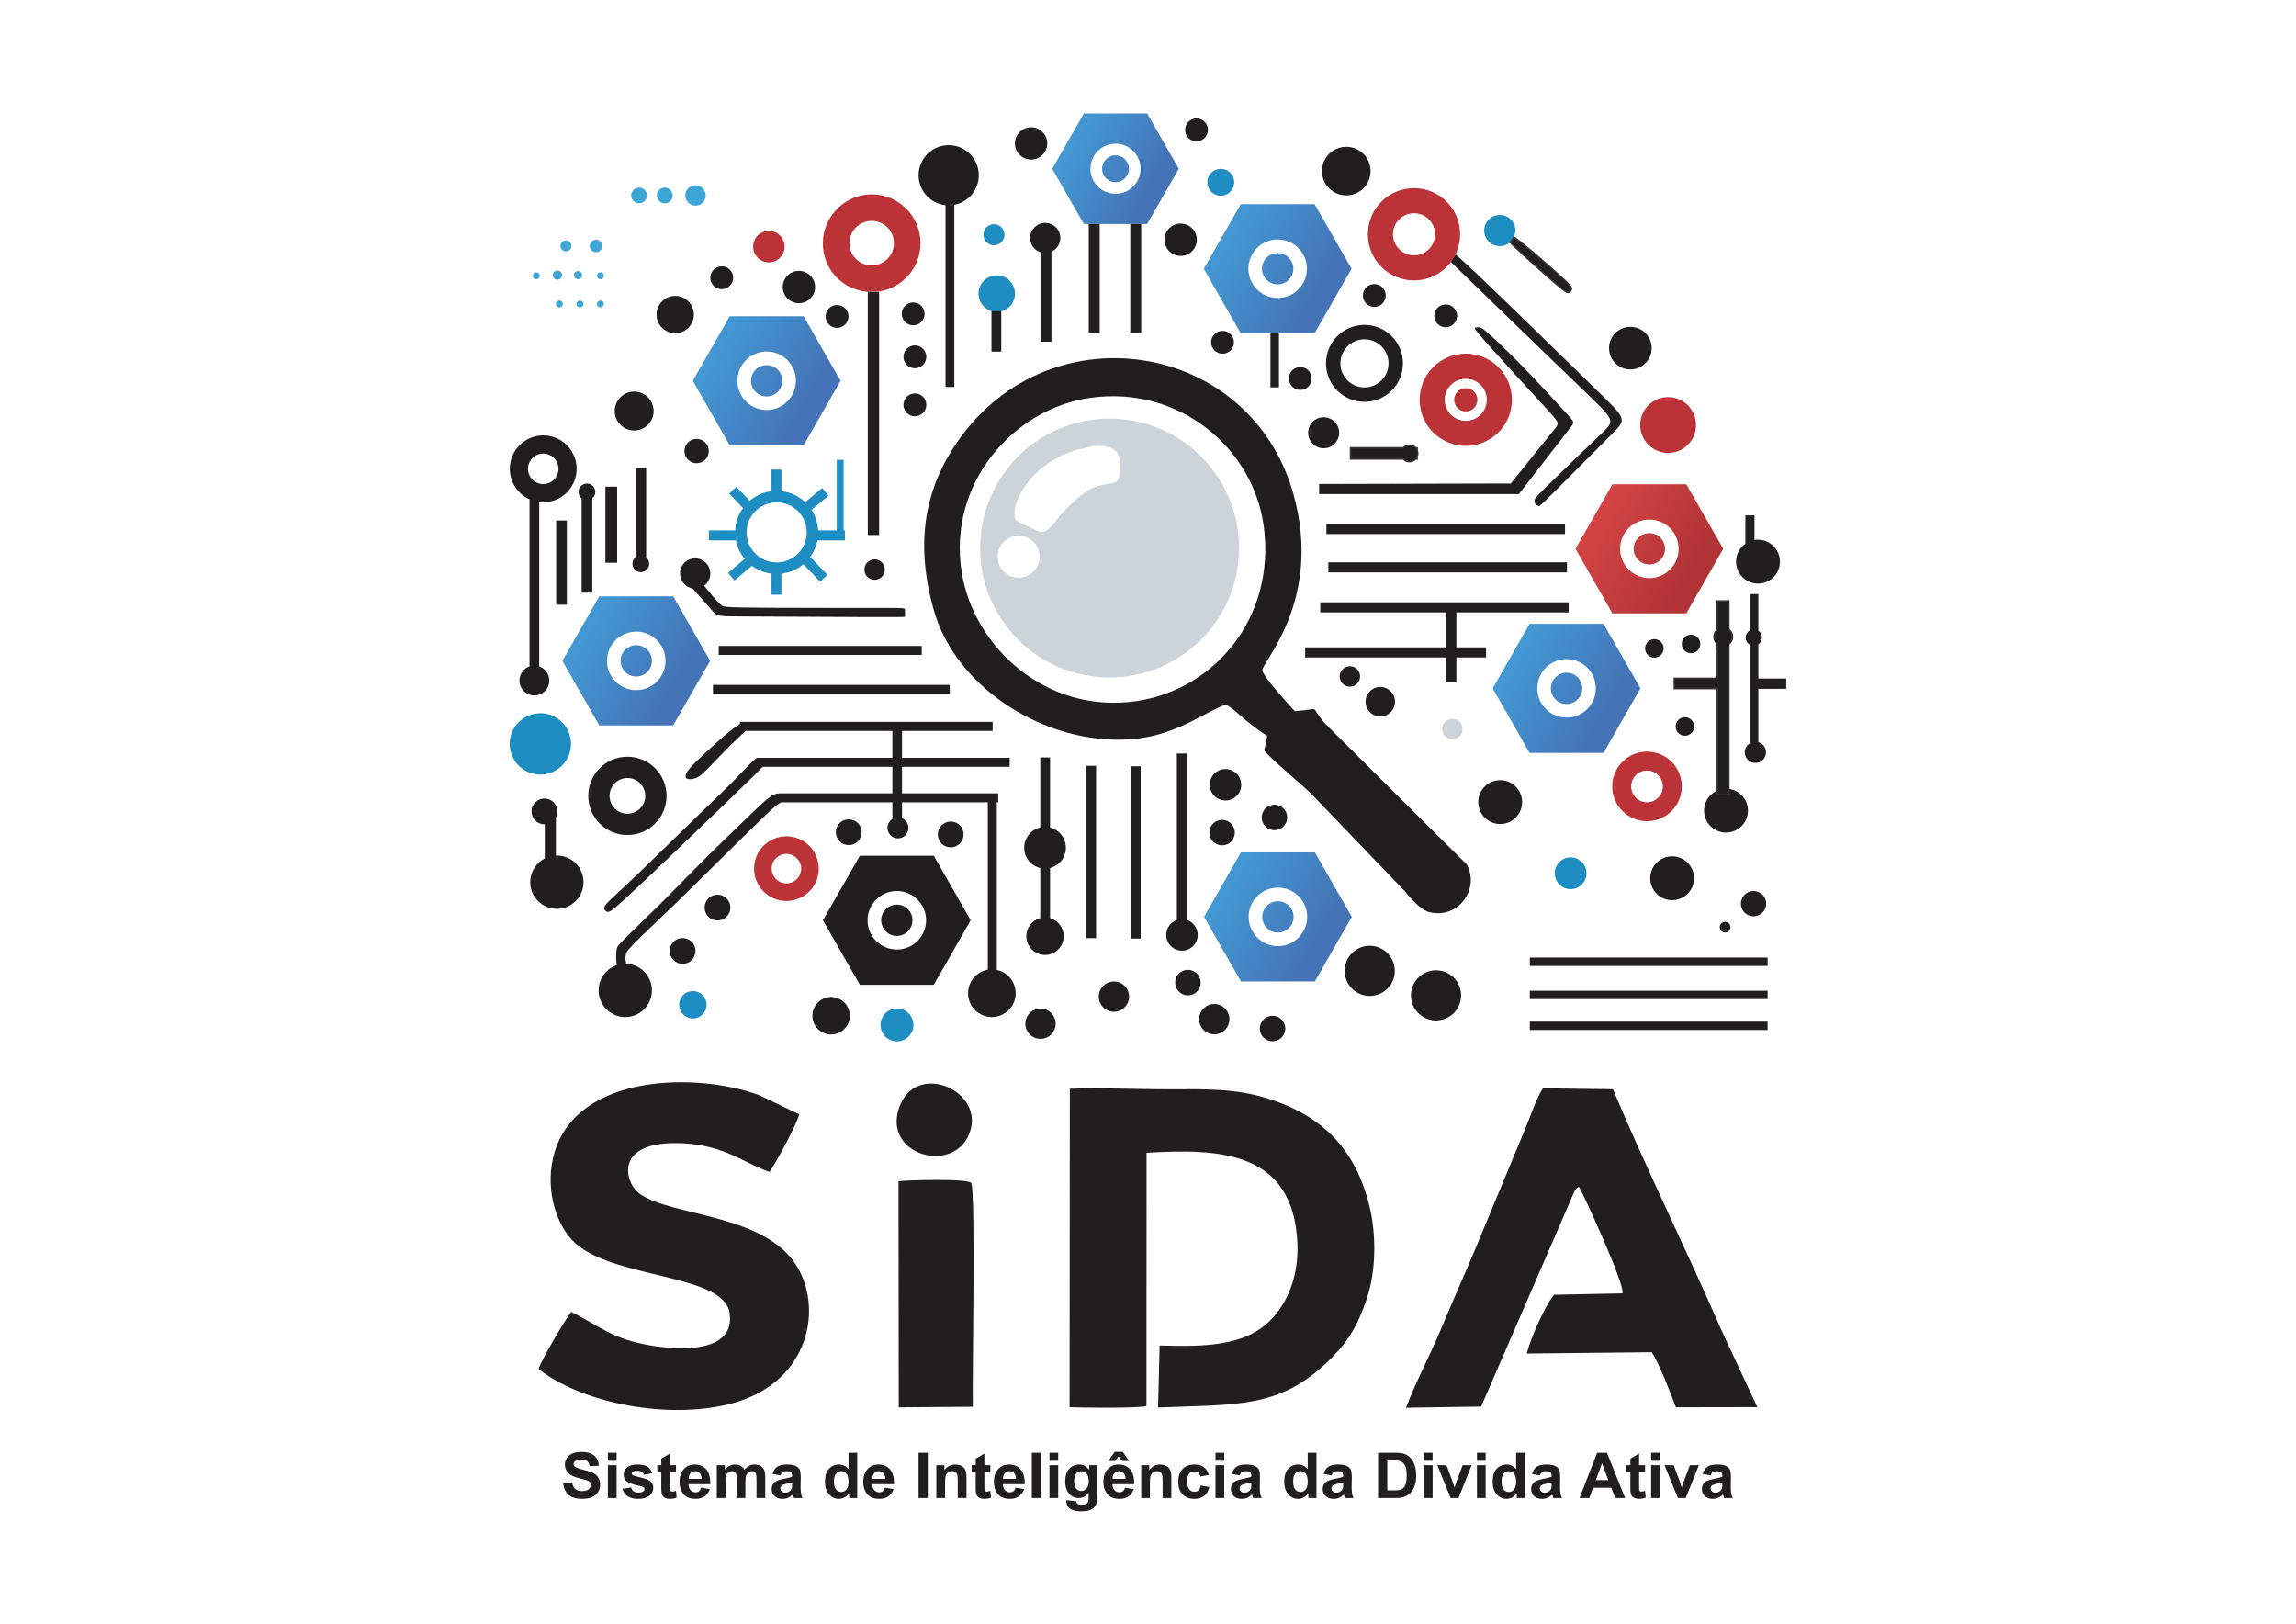 <?xml version="1.0" encoding="UTF-8"?>
<!DOCTYPE svg PUBLIC "-//W3C//DTD SVG 1.1//EN" "http://www.w3.org/Graphics/SVG/1.1/DTD/svg11.dtd">
<!-- Creator: CorelDRAW 2021 (64 Bit) -->
<svg xmlns="http://www.w3.org/2000/svg" xml:space="preserve" width="29.7cm" height="21cm" version="1.1" style="shape-rendering:geometricPrecision; text-rendering:geometricPrecision; image-rendering:optimizeQuality; fill-rule:evenodd; clip-rule:evenodd"
viewBox="0 0 29700 21000"
 xmlns:xlink="http://www.w3.org/1999/xlink"
 xmlns:xodm="http://www.corel.com/coreldraw/odm/2003">
 <defs>
  <style type="text/css">
   <![CDATA[
    .str0 {stroke:#373435;stroke-width:20;stroke-miterlimit:22.926}
    .fil10 {fill:#BB3337}
    .fil9 {fill:#201E1E}
    .fil0 {fill:#201E1E}
    .fil12 {fill:#1E8DC1}
    .fil13 {fill:#1E8DC1}
    .fil11 {fill:#3DA6D6}
    .fil14 {fill:#CCD4DA}
    .fil15 {fill:#CCD4DA}
    .fil1 {fill:#201E1E;fill-rule:nonzero}
    .fil2 {fill:url(#id0)}
    .fil4 {fill:url(#id1)}
    .fil6 {fill:url(#id2)}
    .fil3 {fill:url(#id3)}
    .fil5 {fill:url(#id4)}
    .fil7 {fill:url(#id5)}
    .fil8 {fill:url(#id6)}
   ]]>
  </style>
  <linearGradient id="id0" gradientUnits="userSpaceOnUse" x1="9368.85" y1="4406.12" x2="10548.27" y2="5073.4">
   <stop offset="0" style="stop-opacity:1; stop-color:#4397D2"/>
   <stop offset="1" style="stop-opacity:1; stop-color:#4473B7"/>
  </linearGradient>
  <linearGradient id="id1" gradientUnits="userSpaceOnUse" xlink:href="#id0" x1="15981.91" y1="11339.91" x2="17161.33" y2="12007.19">
  </linearGradient>
  <linearGradient id="id2" gradientUnits="userSpaceOnUse" x1="20786.66" y1="6579.6" x2="21966.08" y2="7246.89">
   <stop offset="0" style="stop-opacity:1; stop-color:#D24443"/>
   <stop offset="1" style="stop-opacity:1; stop-color:#B13336"/>
  </linearGradient>
  <linearGradient id="id3" gradientUnits="userSpaceOnUse" xlink:href="#id0" x1="7681.52" y1="8028.72" x2="8860.93" y2="8696.01">
  </linearGradient>
  <linearGradient id="id4" gradientUnits="userSpaceOnUse" xlink:href="#id0" x1="19715.7" y1="8384.63" x2="20895.11" y2="9051.91">
  </linearGradient>
  <linearGradient id="id5" gradientUnits="userSpaceOnUse" xlink:href="#id0" x1="15978.65" y1="2957.01" x2="17158.07" y2="3624.3">
  </linearGradient>
  <linearGradient id="id6" gradientUnits="userSpaceOnUse" xlink:href="#id0" x1="13959.77" y1="1738.29" x2="14970.07" y2="2309.9">
  </linearGradient>
 </defs>
 <g id="Camada_x0020_1">
  <g id="_2087525781040">
   <g>
    <path class="fil0" d="M14831.43 14909.28c940.67,-56.09 1898.34,-26.65 1951.38,1170.02 21.96,495.65 -185.43,895.51 -469.62,1098.58 -332.59,237.65 -818.19,239.38 -1312.74,223.61l-20.17 802.51c1012.81,-41.14 1560.06,11.44 2184.66,-584.05 241.19,-229.95 387.79,-432.74 521.36,-842.61 114.35,-350.91 117.27,-812.82 28.96,-1176.23 -182.78,-752.11 -625.61,-1180.47 -1327.75,-1397.4 -408.37,-126.18 -795.75,-117.56 -1253.19,-115.72 -413.33,1.67 -896.27,-23.49 -1295.41,-6.12l-3.25 4118.26c52.26,5 902.56,17.91 994.33,-15.64l1.44 -3275.21zm-2275.14 -301.49c144.22,-524.97 -733.75,-890.41 -931.75,-262.89 -195.36,619.17 768.32,857.77 931.75,262.89zm-930.41 3594.27l957.6 -7.57c-8.2,-368.26 38.82,-2782.59 -20.37,-2895.05 -53.69,-61.56 -849.79,-35.06 -940.71,-22.47l3.48 2925.09zm8743.84 -2801.72c31.98,-43.48 14.47,-25.49 54.97,-50.69 29.56,34.22 592.34,1251.09 563.91,1377.85l-884.7 17.91c-108.47,120.41 -301.59,552.21 -354.43,760.43l1615.84 -17.17c97.44,142.38 252.21,550.84 313.44,712.57l1053.58 -1.93 -471.7 -1010.69c-435.04,-1002.23 -1004.84,-2159.09 -1395.52,-3101.28l-904.02 -11.57c-69.74,83.1 -183.29,409.67 -230,519.86l-648.2 1560.03c-149.72,354.93 -291.93,672.14 -441.4,1031.18 -141.72,340.44 -336.02,703.73 -453.96,1020.21l971.97 -15.14 1210.22 -2791.57zm-10416.67 -244.18c71.05,-87.6 363.75,-633.74 384.82,-744.56l-512.84 -245.35c-772.29,-291.95 -2345.11,-299.71 -2652.59,741.08 -125.51,424.88 0.04,890.84 229.89,1133.02 482.56,508.45 1961.85,419.18 2035.87,943.29 72.68,514.64 -630.82,481.92 -1006.71,420.43 -512.49,-83.83 -664.67,-248.28 -1041.82,-436.59 -72.75,85.5 -399.44,645.28 -423.06,738.54 529.73,416.97 1577.57,649.18 2407.31,468.22 1070.07,-233.36 1278.89,-1202.37 945.59,-1778.65 -405.45,-701.04 -1629.62,-658.8 -2044.16,-955.66 -201.53,-144.32 -346.64,-698.41 560.06,-653.5 541.52,26.81 813.37,268.14 1117.64,369.73z"/>
    <path class="fil1" d="M7284.62 19185.11l115.93 -11.45c6.99,38.59 20.97,66.82 42.21,84.96 21.24,18.14 49.89,27.14 85.93,27.14 38.1,0 66.87,-8.04 86.2,-24.14 19.32,-16.09 29.05,-34.91 29.05,-56.46 0,-13.91 -4.11,-25.64 -12.2,-35.46 -8.08,-9.68 -22.33,-18.14 -42.62,-25.23 -13.84,-4.91 -45.36,-13.36 -94.69,-25.64 -63.45,-15.82 -107.99,-35.18 -133.62,-58.23 -36.04,-32.32 -53.99,-71.74 -53.99,-118.24 0,-29.87 8.49,-57.96 25.35,-84.01 16.99,-26.05 41.39,-45.82 73.32,-59.46 31.93,-13.64 70.3,-20.46 115.52,-20.46 73.6,0 129.1,16.23 166.24,48.83 37.27,32.59 56.73,75.96 58.65,130.37l-119.23 4.1c-5.07,-30.28 -15.89,-51.97 -32.48,-65.19 -16.58,-13.23 -41.52,-19.92 -74.68,-19.92 -34.26,0 -61.13,7.1 -80.45,21.28 -12.47,9.14 -18.77,21.27 -18.77,36.55 0,13.91 5.89,25.77 17.68,35.59 14.93,12.69 51.25,25.78 108.95,39.42 57.69,13.5 100.31,27.68 127.86,42.14 27.68,14.59 49.33,34.37 64.95,59.6 15.63,25.23 23.44,56.32 23.44,93.28 0,33.55 -9.32,65.05 -28.1,94.37 -18.77,29.33 -45.22,51.15 -79.48,65.33 -34.26,14.32 -77.02,21.41 -128.13,21.41 -74.42,0 -131.57,-17.05 -171.44,-51.28 -39.88,-34.09 -63.59,-83.87 -71.4,-149.2zm578.86 -292.12l0 -103.92 112.65 0 0 103.92 -112.65 0zm0 481.96l0 -424.68 112.65 0 0 424.68 -112.65 0zm188.16 -119.47l113.47 -17.18c4.8,21.69 14.53,38.19 29.33,49.37 14.66,11.32 35.36,16.91 61.81,16.91 29.19,0 51.11,-5.32 65.91,-15.95 9.87,-7.51 14.8,-17.6 14.8,-30.15 0,-8.45 -2.74,-15.54 -8.08,-21.13 -5.62,-5.32 -18.23,-10.37 -37.69,-14.87 -91.13,-20.05 -148.83,-38.32 -173.22,-54.82 -33.85,-23.05 -50.7,-54.96 -50.7,-95.74 0,-36.96 14.66,-67.92 43.85,-93.01 29.19,-25.09 74.41,-37.64 135.67,-37.64 58.38,0 101.82,9.55 130.19,28.5 28.37,19.09 47.96,47.19 58.65,84.42l-106.07 19.64c-4.52,-16.64 -13.29,-29.46 -26.04,-38.32 -12.74,-8.87 -30.97,-13.23 -54.67,-13.23 -29.88,0 -51.26,4.09 -64.28,12.41 -8.63,5.86 -12.88,13.5 -12.88,22.77 0,8.05 3.7,14.87 11.24,20.46 10.28,7.5 45.5,18 105.79,31.64 60.3,13.64 102.37,30.28 126.22,50.05 23.71,19.91 35.49,47.87 35.49,83.6 0,38.87 -16.3,72.42 -49.06,100.38 -32.61,27.95 -80.99,42 -145.12,42 -58.11,0 -104.16,-11.73 -138.14,-35.05 -33.85,-23.32 -56.05,-54.96 -66.47,-95.06zm692.48 -305.21l0 89.19 -77.3 0 0 171.97c0,34.92 0.69,55.24 2.2,60.96 1.5,5.73 4.79,10.51 10.14,14.32 5.2,3.69 11.51,5.6 19.05,5.6 10.55,0 25.62,-3.55 45.49,-10.78l9.46 87.29c-26.17,11.18 -55.78,16.77 -88.94,16.77 -20.28,0 -38.51,-3.41 -54.82,-10.23 -16.3,-6.82 -28.23,-15.68 -35.77,-26.46 -7.67,-10.91 -12.88,-25.5 -15.89,-44.05 -2.33,-13.09 -3.57,-39.55 -3.57,-79.51l0 -185.88 -51.8 0 0 -89.19 51.8 0 0 -84.28 112.65 -66.28 0 150.56 77.3 0zm325.61 290.49l112.65 18.82c-14.39,41.05 -37.28,72.28 -68.39,93.83 -31.24,21.41 -70.3,32.18 -117.03,32.18 -74.14,0 -129.1,-24.14 -164.59,-72.42 -28.09,-38.73 -42.21,-87.55 -42.21,-146.6 0,-70.38 18.5,-125.61 55.37,-165.43 36.86,-39.96 83.59,-59.87 140.06,-59.87 63.31,0 113.33,20.86 150.05,62.6 36.59,41.73 54.14,105.69 52.49,191.88l-282.03 0c0.82,33.28 9.87,59.19 27.27,77.74 17.27,18.54 38.92,27.82 64.69,27.82 17.67,0 32.47,-4.77 44.4,-14.32 12.06,-9.55 21.1,-24.96 27.27,-46.23zm6.58 -113.74c-0.83,-32.6 -9.19,-57.42 -25.22,-74.33 -16.03,-17.05 -35.49,-25.5 -58.52,-25.5 -24.53,0 -44.81,9 -60.84,26.86 -16.04,17.87 -23.85,42.28 -23.57,72.97l168.15 0zm195.83 -176.75l103.6 0 0 57.96c37.14,-44.6 81.41,-66.96 132.8,-66.96 27.27,0 50.98,5.59 70.98,16.77 20.15,11.19 36.59,28.1 49.34,50.74 18.77,-22.64 39.06,-39.55 60.71,-50.74 21.65,-11.18 44.81,-16.77 69.48,-16.77 31.25,0 57.69,6.27 79.49,18.95 21.65,12.69 37.82,31.24 48.51,55.78 7.81,18.01 11.65,47.33 11.65,87.83l0 271.12 -112.65 0 0 -242.34c0,-42.14 -3.84,-69.28 -11.65,-81.42 -10.42,-15.96 -26.59,-24 -48.24,-24 -15.76,0 -30.7,4.77 -44.68,14.32 -13.84,9.68 -23.98,23.73 -30.14,42.14 -6.17,18.55 -9.19,47.73 -9.19,87.69l0 203.61 -112.65 0 0 -232.39c0,-41.18 -2.05,-67.91 -6.03,-79.78 -3.97,-12 -10.13,-21 -18.63,-26.86 -8.36,-5.87 -19.87,-8.73 -34.26,-8.73 -17.41,0 -33.03,4.63 -46.87,13.91 -13.98,9.41 -23.85,22.77 -29.88,40.36 -6.03,17.6 -9.04,46.78 -9.04,87.42l0 206.07 -112.65 0 0 -424.68zm823.21 130.92l-101.96 -18c11.51,-41.46 31.38,-72.14 59.48,-92.05 28.09,-19.92 69.89,-29.87 125.25,-29.87 50.3,0 87.85,5.86 112.52,17.73 24.53,11.86 41.93,26.86 51.94,45.14 10,18.27 15.07,51.69 15.07,100.51l-1.64 130.92c0,37.23 1.78,64.78 5.34,82.51 3.56,17.73 10.28,36.69 20.15,56.87l-111.83 0c-2.88,-7.36 -6.58,-18.27 -10.83,-32.73 -1.78,-6.68 -3.15,-11.04 -3.97,-13.09 -19.19,18.82 -39.74,32.87 -61.67,42.28 -21.93,9.41 -45.22,14.18 -70.03,14.18 -43.72,0 -78.25,-11.87 -103.47,-35.59 -25.21,-23.6 -37.82,-53.6 -37.82,-89.88 0,-23.87 5.76,-45.28 17.27,-64.1 11.51,-18.68 27.54,-33.14 48.37,-43.09 20.7,-9.96 50.57,-18.69 89.63,-26.19 52.62,-9.82 89.21,-19.09 109.5,-27.55l0 -11.31c0,-21.82 -5.35,-37.37 -16.04,-46.78 -10.83,-9.28 -31.11,-13.91 -60.84,-13.91 -20.15,0 -35.77,3.95 -47.01,12 -11.37,7.91 -20.42,21.96 -27.41,42zm151.3 90.83c-14.39,4.77 -37.28,10.5 -68.66,17.18 -31.25,6.69 -51.8,13.23 -61.4,19.51 -14.66,10.5 -22.06,23.59 -22.06,39.55 0,15.82 5.89,29.32 17.68,40.77 11.78,11.46 26.72,17.19 44.95,17.19 20.28,0 39.74,-6.68 58.24,-19.91 13.57,-10.23 22.61,-22.51 26.86,-37.23 2.88,-9.55 4.39,-27.83 4.39,-54.69l0 -22.37zm841.98 202.93l-104.42 0 0 -62.32c-17.41,24.27 -38.1,42.41 -61.81,54.69 -23.71,12.13 -47.69,18.27 -71.81,18.27 -49.2,0 -91.27,-19.64 -126.35,-59.05 -34.95,-39.42 -52.49,-94.24 -52.49,-164.75 0,-72.01 16.99,-126.83 51.12,-164.33 34.12,-37.51 77.15,-56.19 129.23,-56.19 47.69,0 89.08,19.77 123.88,59.19l0 -211.39 112.65 0 0 585.88zm-300.94 -220.52c0,45.41 6.3,78.28 18.77,98.6 18.23,29.46 43.58,44.19 76.2,44.19 25.9,0 47.96,-11.05 66.05,-33.14 18.23,-22.1 27.27,-54.96 27.27,-98.88 0,-48.96 -8.76,-84.14 -26.44,-105.69 -17.68,-21.55 -40.16,-32.32 -67.7,-32.32 -26.73,0 -49.06,10.63 -67.16,31.91 -17.95,21.28 -26.99,53.05 -26.99,95.33zm658.49 86.33l112.64 18.82c-14.39,41.05 -37.27,72.28 -68.38,93.83 -31.24,21.41 -70.3,32.18 -117.03,32.18 -74.14,0 -129.1,-24.14 -164.59,-72.42 -28.09,-38.73 -42.21,-87.55 -42.21,-146.6 0,-70.38 18.5,-125.61 55.37,-165.43 36.86,-39.96 83.59,-59.87 140.05,-59.87 63.32,0 113.34,20.86 150.06,62.6 36.59,41.73 54.14,105.69 52.49,191.88l-282.03 0c0.82,33.28 9.86,59.19 27.27,77.74 17.27,18.54 38.92,27.82 64.68,27.82 17.68,0 32.48,-4.77 44.4,-14.32 12.06,-9.55 21.11,-24.96 27.28,-46.23zm6.57 -113.74c-0.82,-32.6 -9.18,-57.42 -25.21,-74.33 -16.04,-17.05 -35.5,-25.5 -58.52,-25.5 -24.53,0 -44.81,9 -60.84,26.86 -16.04,17.87 -23.85,42.28 -23.58,72.97l168.15 0zm429.22 247.93l0 -585.88 119.23 0 0 585.88 -119.23 0zm619.84 0l-112.65 0 0 -216.43c0,-45.82 -2.46,-75.42 -7.26,-88.78 -4.93,-13.51 -12.74,-23.87 -23.71,-31.37 -10.96,-7.5 -24.12,-11.18 -39.47,-11.18 -19.73,0 -37.41,5.32 -53.03,15.95 -15.76,10.64 -26.45,24.82 -32.21,42.28 -5.89,17.59 -8.77,50.05 -8.77,97.51l0 192.02 -112.65 0 0 -424.68 104.43 0 0 62.32c37.41,-47.59 84.42,-71.32 141.29,-71.32 24.94,0 47.83,4.5 68.52,13.36 20.83,9 36.46,20.32 47.01,34.1 10.69,13.91 18.09,29.59 22.2,47.19 4.25,17.59 6.3,42.68 6.3,75.41l0 263.62zm309.03 -424.68l0 89.19 -77.29 0 0 171.97c0,34.92 0.68,55.24 2.19,60.96 1.51,5.73 4.8,10.51 10.14,14.32 5.21,3.69 11.51,5.6 19.05,5.6 10.56,0 25.63,-3.55 45.5,-10.78l9.46 87.29c-26.18,11.18 -55.78,16.77 -88.94,16.77 -20.29,0 -38.51,-3.41 -54.82,-10.23 -16.31,-6.82 -28.23,-15.68 -35.77,-26.46 -7.67,-10.91 -12.88,-25.5 -15.9,-44.05 -2.33,-13.09 -3.56,-39.55 -3.56,-79.51l0 -185.88 -51.8 0 0 -89.19 51.8 0 0 -84.28 112.65 -66.28 0 150.56 77.29 0zm325.61 290.49l112.65 18.82c-14.39,41.05 -37.27,72.28 -68.38,93.83 -31.25,21.41 -70.3,32.18 -117.04,32.18 -74.13,0 -129.09,-24.14 -164.58,-72.42 -28.1,-38.73 -42.21,-87.55 -42.21,-146.6 0,-70.38 18.5,-125.61 55.36,-165.43 36.87,-39.96 83.6,-59.87 140.06,-59.87 63.31,0 113.33,20.86 150.06,62.6 36.59,41.73 54.13,105.69 52.49,191.88l-282.03 0c0.82,33.28 9.86,59.19 27.27,77.74 17.26,18.54 38.92,27.82 64.68,27.82 17.68,0 32.48,-4.77 44.4,-14.32 12.06,-9.55 21.11,-24.96 27.27,-46.23zm6.58 -113.74c-0.82,-32.6 -9.18,-57.42 -25.22,-74.33 -16.03,-17.05 -35.49,-25.5 -58.51,-25.5 -24.53,0 -44.81,9 -60.85,26.86 -16.03,17.87 -23.84,42.28 -23.57,72.97l168.15 0zm204.06 247.93l0 -585.88 112.65 0 0 585.88 -112.65 0zm228.45 -481.96l0 -103.92 112.65 0 0 103.92 -112.65 0zm0 481.96l0 -424.68 112.65 0 0 424.68 -112.65 0zm217.76 27l129.09 15.55c2.19,15.14 7.13,25.51 14.8,31.23 10.83,8.05 27.68,12.14 50.71,12.14 29.46,0 51.52,-4.36 66.32,-13.23 9.87,-5.86 17.41,-15.27 22.48,-28.36 3.43,-9.28 5.21,-26.6 5.21,-51.55l0.54 -62.06c-33.98,46.23 -76.74,69.28 -128.27,69.28 -57.28,0 -102.78,-24.14 -136.22,-72.28 -26.31,-38.05 -39.46,-85.51 -39.46,-142.11 0,-71.18 17.26,-125.46 51.66,-162.97 34.4,-37.5 77.29,-56.32 128.55,-56.32 52.76,0 96.34,23.05 130.6,69.14l0 -60.14 105.25 0 0 380.77c0,50.05 -4.11,87.55 -12.47,112.24 -8.23,24.82 -19.88,44.19 -34.95,58.37 -14.94,14.05 -34.95,25.23 -60.03,33.14 -25.07,8.04 -56.73,12 -94.97,12 -72.35,0 -123.61,-12.41 -153.89,-37.1 -30.29,-24.82 -45.36,-56.05 -45.36,-94.1 0,-3.68 0.13,-8.31 0.41,-13.64zm101.13 -247.93c0,45 8.77,77.87 26.18,98.74 17.54,20.86 39.19,31.36 64.82,31.36 27.41,0 50.71,-10.77 69.62,-32.18 19.04,-21.41 28.5,-53.05 28.5,-95.06 0,-43.91 -9.04,-76.5 -27.27,-97.78 -18.09,-21.28 -41.11,-31.91 -68.93,-31.91 -27,0 -49.2,10.5 -66.74,31.36 -17.41,20.87 -26.18,52.65 -26.18,95.47zm658.49 86.74l112.65 18.82c-14.39,41.05 -37.28,72.28 -68.38,93.83 -31.25,21.41 -70.31,32.18 -117.04,32.18 -74.14,0 -129.09,-24.14 -164.59,-72.42 -28.09,-38.73 -42.21,-87.55 -42.21,-146.6 0,-70.38 18.51,-125.61 55.37,-165.43 36.86,-39.96 83.6,-59.87 140.06,-59.87 63.31,0 113.33,20.86 150.06,62.6 36.59,41.73 54.13,105.69 52.49,191.88l-282.04 0c0.82,33.28 9.87,59.19 27.27,77.74 17.27,18.54 38.92,27.82 64.69,27.82 17.68,0 32.48,-4.77 44.4,-14.32 12.06,-9.55 21.1,-24.96 27.27,-46.23zm6.58 -113.74c-0.82,-32.6 -9.18,-57.42 -25.22,-74.33 -16.03,-17.05 -35.49,-25.5 -58.51,-25.5 -24.53,0 -44.82,9 -60.85,26.86 -16.03,17.87 -23.85,42.28 -23.57,72.97l168.15 0zm-224.48 -231.57l84.29 -117.84 103.87 0 83.19 117.84 -90.45 0 -46.46 -59.74 -43.16 59.74 -91.28 0zm816.64 479.5l-112.65 0 0 -216.43c0,-45.82 -2.47,-75.42 -7.26,-88.78 -4.94,-13.51 -12.75,-23.87 -23.71,-31.37 -10.96,-7.5 -24.12,-11.18 -39.47,-11.18 -19.73,0 -37.41,5.32 -53.04,15.95 -15.75,10.64 -26.44,24.82 -32.2,42.28 -5.89,17.59 -8.77,50.05 -8.77,97.51l0 192.02 -112.65 0 0 -424.68 104.43 0 0 62.32c37.41,-47.59 84.42,-71.32 141.29,-71.32 24.94,0 47.83,4.5 68.52,13.36 20.83,9 36.45,20.32 47.01,34.1 10.68,13.91 18.08,29.59 22.2,47.19 4.24,17.59 6.3,42.68 6.3,75.41l0 263.62zm485.81 -298.67l-111 19.64c-3.7,-21.96 -12.2,-38.46 -25.49,-49.64 -13.29,-11.05 -30.42,-16.64 -51.53,-16.64 -28.09,0 -50.57,9.68 -67.29,29.05 -16.72,19.37 -25.07,51.69 -25.07,97.1 0,50.46 8.49,86.06 25.49,106.92 16.99,20.87 39.74,31.23 68.24,31.23 21.38,0 38.92,-6.13 52.49,-18.27 13.7,-12.14 23.3,-33 28.92,-62.73l111 18.82c-11.51,50.73 -33.58,89.05 -66.19,114.96 -32.62,25.91 -76.33,38.87 -131.29,38.87 -62.22,0 -111.96,-19.64 -148.97,-58.78 -37.13,-39.28 -55.63,-93.56 -55.63,-162.97 0,-70.24 18.63,-124.79 55.77,-163.93 37.14,-39.14 87.44,-58.64 150.89,-58.64 51.8,0 93.05,11.18 123.75,33.41 30.56,22.23 52.48,56.05 65.91,101.6zm85.65 -183.29l0 -103.92 112.65 0 0 103.92 -112.65 0zm0 481.96l0 -424.68 112.65 0 0 424.68 -112.65 0zm312.32 -293.76l-101.96 -18c11.51,-41.46 31.39,-72.14 59.48,-92.05 28.09,-19.92 69.89,-29.87 125.26,-29.87 50.29,0 87.84,5.86 112.51,17.73 24.53,11.86 41.93,26.86 51.94,45.14 10,18.27 15.07,51.69 15.07,100.51l-1.64 130.92c0,37.23 1.78,64.78 5.34,82.51 3.57,17.73 10.28,36.69 20.15,56.87l-111.83 0c-2.88,-7.36 -6.58,-18.27 -10.82,-32.73 -1.79,-6.68 -3.16,-11.04 -3.98,-13.09 -19.19,18.82 -39.74,32.87 -61.67,42.28 -21.93,9.41 -45.22,14.18 -70.03,14.18 -43.71,0 -78.25,-11.87 -103.46,-35.59 -25.22,-23.6 -37.83,-53.6 -37.83,-89.88 0,-23.87 5.76,-45.28 17.27,-64.1 11.51,-18.68 27.55,-33.14 48.37,-43.09 20.7,-9.96 50.57,-18.69 89.63,-26.19 52.63,-9.82 89.22,-19.09 109.5,-27.55l0 -11.31c0,-21.82 -5.35,-37.37 -16.04,-46.78 -10.82,-9.28 -31.1,-13.91 -60.84,-13.91 -20.15,0 -35.77,3.95 -47.01,12 -11.37,7.91 -20.42,21.96 -27.41,42zm151.3 90.83c-14.39,4.77 -37.28,10.5 -68.66,17.18 -31.25,6.69 -51.8,13.23 -61.39,19.51 -14.67,10.5 -22.07,23.59 -22.07,39.55 0,15.82 5.89,29.32 17.68,40.77 11.78,11.46 26.72,17.19 44.95,17.19 20.28,0 39.74,-6.68 58.24,-19.91 13.57,-10.23 22.61,-22.51 26.86,-37.23 2.88,-9.55 4.39,-27.83 4.39,-54.69l0 -22.37zm841.99 202.93l-104.43 0 0 -62.32c-17.4,24.27 -38.1,42.41 -61.81,54.69 -23.71,12.13 -47.69,18.27 -71.81,18.27 -49.2,0 -91.27,-19.64 -126.35,-59.05 -34.95,-39.42 -52.49,-94.24 -52.49,-164.75 0,-72.01 17,-126.83 51.12,-164.33 34.12,-37.51 77.15,-56.19 129.23,-56.19 47.69,0 89.08,19.77 123.89,59.19l0 -211.39 112.65 0 0 585.88zm-300.95 -220.52c0,45.41 6.3,78.28 18.77,98.6 18.23,29.46 43.58,44.19 76.2,44.19 25.9,0 47.96,-11.05 66.05,-33.14 18.23,-22.1 27.28,-54.96 27.28,-98.88 0,-48.96 -8.77,-84.14 -26.45,-105.69 -17.68,-21.55 -40.16,-32.32 -67.7,-32.32 -26.72,0 -49.06,10.63 -67.15,31.91 -17.96,21.28 -27,53.05 -27,95.33zm495.68 -73.24l-101.96 -18c11.51,-41.46 31.38,-72.14 59.48,-92.05 28.09,-19.92 69.89,-29.87 125.25,-29.87 50.3,0 87.85,5.86 112.52,17.73 24.53,11.86 41.93,26.86 51.94,45.14 10,18.27 15.07,51.69 15.07,100.51l-1.65 130.92c0,37.23 1.79,64.78 5.35,82.51 3.56,17.73 10.28,36.69 20.14,56.87l-111.82 0c-2.88,-7.36 -6.58,-18.27 -10.83,-32.73 -1.78,-6.68 -3.15,-11.04 -3.97,-13.09 -19.19,18.82 -39.74,32.87 -61.67,42.28 -21.93,9.41 -45.22,14.18 -70.03,14.18 -43.72,0 -78.25,-11.87 -103.47,-35.59 -25.21,-23.6 -37.82,-53.6 -37.82,-89.88 0,-23.87 5.75,-45.28 17.27,-64.1 11.51,-18.68 27.54,-33.14 48.37,-43.09 20.7,-9.96 50.57,-18.69 89.63,-26.19 52.62,-9.82 89.21,-19.09 109.5,-27.55l0 -11.31c0,-21.82 -5.35,-37.37 -16.04,-46.78 -10.82,-9.28 -31.11,-13.91 -60.85,-13.91 -20.14,0 -35.76,3.95 -47,12 -11.37,7.91 -20.42,21.96 -27.41,42zm151.3 90.83c-14.39,4.77 -37.28,10.5 -68.66,17.18 -31.25,6.69 -51.81,13.23 -61.4,19.51 -14.66,10.5 -22.06,23.59 -22.06,39.55 0,15.82 5.89,29.32 17.68,40.77 11.78,11.46 26.72,17.19 44.95,17.19 20.28,0 39.74,-6.68 58.24,-19.91 13.57,-10.23 22.61,-22.51 26.86,-37.23 2.88,-9.55 4.39,-27.83 4.39,-54.69l0 -22.37zm451.41 -382.95l216.8 0c48.93,0 86.2,3.68 111.83,11.18 34.4,10.1 64,28.1 88.53,54.01 24.67,25.77 43.3,57.41 56.19,94.92 12.74,37.37 19.18,83.6 19.18,138.42 0,48.28 -6.03,89.74 -18.09,124.65 -14.66,42.69 -35.63,77.19 -62.9,103.51 -20.56,20.05 -48.38,35.6 -83.32,46.78 -26.18,8.32 -61.12,12.41 -104.97,12.41l-223.25 0 0 -585.88zm119.23 99.01l0 387.86 88.39 0c33.03,0 56.87,-1.91 71.54,-5.59 19.32,-4.77 35.22,-12.96 47.83,-24.41 12.74,-11.46 23.02,-30.28 30.97,-56.46 8.08,-26.19 12.06,-62.05 12.06,-107.33 0,-45.28 -3.98,-79.92 -12.06,-104.2 -7.95,-24.27 -19.19,-43.09 -33.58,-56.73 -14.39,-13.5 -32.61,-22.78 -54.82,-27.55 -16.44,-3.68 -48.92,-5.59 -97.16,-5.59l-53.17 0zm473.75 4.91l0 -103.92 112.65 0 0 103.92 -112.65 0zm0 481.96l0 -424.68 112.65 0 0 424.68 -112.65 0zm345.76 0l-171.99 -424.68 118.41 0 80.3 216.71 23.3 72.41c6.17,-18.41 10.14,-30.55 11.65,-36.41 3.84,-12 7.81,-24 12.2,-36l81.4 -216.71 115.94 0 -169.52 424.68 -101.69 0zm340 -481.96l0 -103.92 112.65 0 0 103.92 -112.65 0zm0 481.96l0 -424.68 112.65 0 0 424.68 -112.65 0zm619.85 0l-104.43 0 0 -62.32c-17.41,24.27 -38.1,42.41 -61.81,54.69 -23.7,12.13 -47.69,18.27 -71.81,18.27 -49.2,0 -91.27,-19.64 -126.35,-59.05 -34.95,-39.42 -52.49,-94.24 -52.49,-164.75 0,-72.01 17,-126.83 51.12,-164.33 34.12,-37.51 77.16,-56.19 129.23,-56.19 47.69,0 89.08,19.77 123.89,59.19l0 -211.39 112.65 0 0 585.88zm-300.95 -220.52c0,45.41 6.31,78.28 18.77,98.6 18.23,29.46 43.59,44.19 76.2,44.19 25.9,0 47.96,-11.05 66.06,-33.14 18.22,-22.1 27.27,-54.96 27.27,-98.88 0,-48.96 -8.77,-84.14 -26.45,-105.69 -17.68,-21.55 -40.16,-32.32 -67.7,-32.32 -26.73,0 -49.06,10.63 -67.15,31.91 -17.95,21.28 -27,53.05 -27,95.33zm495.68 -73.24l-101.96 -18c11.51,-41.46 31.38,-72.14 59.48,-92.05 28.09,-19.92 69.89,-29.87 125.26,-29.87 50.29,0 87.84,5.86 112.51,17.73 24.53,11.86 41.93,26.86 51.94,45.14 10,18.27 15.07,51.69 15.07,100.51l-1.64 130.92c0,37.23 1.78,64.78 5.34,82.51 3.56,17.73 10.28,36.69 20.15,56.87l-111.83 0c-2.88,-7.36 -6.58,-18.27 -10.83,-32.73 -1.78,-6.68 -3.15,-11.04 -3.97,-13.09 -19.19,18.82 -39.74,32.87 -61.67,42.28 -21.93,9.41 -45.22,14.18 -70.03,14.18 -43.71,0 -78.25,-11.87 -103.47,-35.59 -25.21,-23.6 -37.82,-53.6 -37.82,-89.88 0,-23.87 5.76,-45.28 17.27,-64.1 11.51,-18.68 27.54,-33.14 48.37,-43.09 20.7,-9.96 50.57,-18.69 89.63,-26.19 52.63,-9.82 89.22,-19.09 109.5,-27.55l0 -11.31c0,-21.82 -5.35,-37.37 -16.04,-46.78 -10.82,-9.28 -31.11,-13.91 -60.84,-13.91 -20.15,0 -35.77,3.95 -47.01,12 -11.37,7.91 -20.42,21.96 -27.41,42zm151.3 90.83c-14.39,4.77 -37.28,10.5 -68.66,17.18 -31.25,6.69 -51.8,13.23 -61.4,19.51 -14.66,10.5 -22.06,23.59 -22.06,39.55 0,15.82 5.89,29.32 17.68,40.77 11.78,11.46 26.72,17.19 44.95,17.19 20.28,0 39.74,-6.68 58.24,-19.91 13.57,-10.23 22.61,-22.51 26.86,-37.23 2.88,-9.55 4.39,-27.83 4.39,-54.69l0 -22.37zm951.21 202.93l-128.41 0 -50.84 -133.38 -236.13 0 -48.92 133.38 -126.08 0 228.58 -585.88 125.95 0 235.85 585.88zm-217.9 -232.39l-81.82 -216.84 -79.48 216.84 161.3 0zm475.4 -192.29l0 89.19 -77.29 0 0 171.97c0,34.92 0.68,55.24 2.19,60.96 1.51,5.73 4.8,10.51 10.14,14.32 5.21,3.69 11.51,5.6 19.05,5.6 10.55,0 25.63,-3.55 45.5,-10.78l9.45 87.29c-26.17,11.18 -55.77,16.77 -88.94,16.77 -20.28,0 -38.5,-3.41 -54.81,-10.23 -16.31,-6.82 -28.23,-15.68 -35.77,-26.46 -7.68,-10.91 -12.88,-25.5 -15.9,-44.05 -2.33,-13.09 -3.56,-39.55 -3.56,-79.51l0 -185.88 -51.8 0 0 -89.19 51.8 0 0 -84.28 112.65 -66.28 0 150.56 77.29 0zm78.94 -57.28l0 -103.92 112.64 0 0 103.92 -112.64 0zm0 481.96l0 -424.68 112.64 0 0 424.68 -112.64 0zm345.75 0l-171.99 -424.68 118.41 0 80.31 216.71 23.29 72.41c6.17,-18.41 10.14,-30.55 11.65,-36.41 3.84,-12 7.81,-24 12.2,-36l81.4 -216.71 115.94 0 -169.52 424.68 -101.69 0zm423.87 -293.76l-101.96 -18c11.52,-41.46 31.39,-72.14 59.48,-92.05 28.09,-19.92 69.89,-29.87 125.26,-29.87 50.29,0 87.84,5.86 112.51,17.73 24.53,11.86 41.93,26.86 51.94,45.14 10,18.27 15.07,51.69 15.07,100.51l-1.64 130.92c0,37.23 1.78,64.78 5.34,82.51 3.57,17.73 10.28,36.69 20.15,56.87l-111.83 0c-2.88,-7.36 -6.58,-18.27 -10.82,-32.73 -1.79,-6.68 -3.16,-11.04 -3.98,-13.09 -19.18,18.82 -39.74,32.87 -61.67,42.28 -21.92,9.41 -45.22,14.18 -70.03,14.18 -43.71,0 -78.25,-11.87 -103.46,-35.59 -25.22,-23.6 -37.83,-53.6 -37.83,-89.88 0,-23.87 5.76,-45.28 17.27,-64.1 11.51,-18.68 27.55,-33.14 48.38,-43.09 20.69,-9.96 50.57,-18.69 89.62,-26.19 52.63,-9.82 89.22,-19.09 109.5,-27.55l0 -11.31c0,-21.82 -5.34,-37.37 -16.04,-46.78 -10.82,-9.28 -31.1,-13.91 -60.84,-13.91 -20.15,0 -35.77,3.95 -47.01,12 -11.37,7.91 -20.42,21.96 -27.41,42zm151.3 90.83c-14.39,4.77 -37.28,10.5 -68.66,17.18 -31.25,6.69 -51.8,13.23 -61.39,19.51 -14.67,10.5 -22.07,23.59 -22.07,39.55 0,15.82 5.9,29.32 17.68,40.77 11.79,11.46 26.72,17.19 44.95,17.19 20.28,0 39.74,-6.68 58.24,-19.91 13.57,-10.23 22.62,-22.51 26.86,-37.23 2.88,-9.55 4.39,-27.83 4.39,-54.69l0 -22.37z"/>
   </g>
   <g>
    <path class="fil2" d="M8961.89 4924.57l238.89 -417.31 238.89 -417.31 477.78 0 477.78 0 238.89 417.31 238.89 417.31 -238.89 417.32 -238.89 417.31 -477.78 -0.01 -477.78 0 -238.89 -417.31 -238.89 -417.31zm955.56 -378.47c209.02,0 378.47,169.45 378.47,378.47 0,209.02 -169.45,378.47 -378.47,378.47 -209.02,0 -378.47,-169.45 -378.47,-378.47 0,-209.02 169.45,-378.47 378.47,-378.47zm0 175.81c111.92,0 202.66,90.74 202.66,202.66 0,111.93 -90.74,202.66 -202.66,202.66 -111.93,0 -202.66,-90.73 -202.66,-202.66 0,-111.92 90.73,-202.66 202.66,-202.66z"/>
    <path class="fil3" d="M7274.55 8547.16l238.89 -417.31 238.89 -417.31 477.78 0 477.78 0 238.89 417.31 238.89 417.31 -238.89 417.32 -238.89 417.31 -477.78 0 -477.78 0 -238.89 -417.31 -238.89 -417.32zm955.56 -378.46c209.02,0 378.47,169.44 378.47,378.47 0,209.02 -169.45,378.47 -378.47,378.47 -209.02,0 -378.47,-169.45 -378.47,-378.47 0,-209.03 169.45,-378.47 378.47,-378.47zm0 175.81c111.92,0 202.66,90.73 202.66,202.66 0,111.92 -90.74,202.65 -202.66,202.65 -111.92,0 -202.66,-90.73 -202.66,-202.65 0,-111.93 90.74,-202.66 202.66,-202.66z"/>
    <path class="fil4" d="M15574.95 11858.35l238.89 -417.31 238.89 -417.31 477.78 0 477.78 0 238.89 417.31 238.89 417.31 -238.89 417.32 -238.89 417.31 -477.78 0 -477.78 0 -238.89 -417.31 -238.89 -417.32zm955.56 -378.46c209.02,0 378.47,169.44 378.47,378.47 0,209.02 -169.45,378.47 -378.47,378.47 -209.02,0 -378.47,-169.45 -378.47,-378.47 0,-209.03 169.45,-378.47 378.47,-378.47zm0 175.81c111.92,0 202.66,90.73 202.66,202.66 0,111.92 -90.74,202.65 -202.66,202.65 -111.93,0 -202.66,-90.73 -202.66,-202.65 0,-111.93 90.73,-202.66 202.66,-202.66z"/>
    <path class="fil5" d="M19308.73 8903.08l238.89 -417.32 238.9 -417.31 477.78 0 477.78 0 238.89 417.31 238.89 417.32 -238.89 417.31 -238.9 417.31 -477.77 0 -477.78 0 -238.9 -417.31 -238.89 -417.31zm955.57 -378.47c209.02,0 378.47,169.44 378.47,378.47 0,209.02 -169.45,378.47 -378.47,378.47 -209.03,0 -378.48,-169.45 -378.48,-378.47 0,-209.03 169.45,-378.47 378.48,-378.47zm0 175.81c111.92,0 202.65,90.73 202.65,202.66 0,111.92 -90.73,202.65 -202.65,202.65 -111.93,0 -202.66,-90.73 -202.66,-202.65 0,-111.93 90.73,-202.66 202.66,-202.66z"/>
    <path class="fil6" d="M20379.7 7098.05l238.89 -417.32 238.89 -417.31 477.78 0 477.78 0 238.89 417.31 238.89 417.32 -238.89 417.31 -238.89 417.31 -477.78 0 -477.78 0 -238.89 -417.31 -238.89 -417.31zm955.56 -378.47c209.02,0 378.47,169.44 378.47,378.47 0,209.02 -169.45,378.47 -378.47,378.47 -209.02,0 -378.47,-169.45 -378.47,-378.47 0,-209.03 169.45,-378.47 378.47,-378.47zm0 175.81c111.92,0 202.66,90.73 202.66,202.66 0,111.92 -90.74,202.66 -202.66,202.66 -111.93,0 -202.66,-90.74 -202.66,-202.66 0,-111.93 90.73,-202.66 202.66,-202.66z"/>
    <path class="fil7" d="M15571.69 3475.46l238.89 -417.32 238.89 -417.31 477.78 0 477.78 0 238.89 417.31 238.89 417.32 -238.89 417.31 -238.89 417.31 -477.78 0 -477.78 0 -238.89 -417.31 -238.89 -417.31zm955.56 -378.47c209.02,0 378.47,169.45 378.47,378.47 0,209.02 -169.45,378.47 -378.47,378.47 -209.03,0 -378.47,-169.45 -378.47,-378.47 0,-209.02 169.44,-378.47 378.47,-378.47zm0 175.81c111.92,0 202.66,90.73 202.66,202.66 0,111.92 -90.74,202.66 -202.66,202.66 -111.93,0 -202.66,-90.74 -202.66,-202.66 0,-111.93 90.73,-202.66 202.66,-202.66z"/>
    <path class="fil8" d="M13611.16 2182.4l204.63 -357.48 204.64 -357.47 409.27 0 409.28 0 204.63 357.48 204.64 357.47 -204.64 357.48 -204.64 357.47 -409.27 0 -409.27 0 -204.64 -357.47 -204.63 -357.48zm818.54 -324.2c179.05,0 324.21,145.15 324.21,324.2 0,179.05 -145.16,324.2 -324.21,324.2 -179.05,0 -324.2,-145.15 -324.2,-324.2 0,-179.05 145.15,-324.2 324.2,-324.2zm0 150.6c95.88,0 173.6,77.73 173.6,173.6 0,95.88 -77.72,173.6 -173.6,173.6 -95.87,0 -173.6,-77.72 -173.6,-173.6 0,-95.87 77.73,-173.6 173.6,-173.6z"/>
    <path class="fil9" d="M18763.64 3383.53l62.99 -90.27c16.24,-23.26 1687.95,1617.89 1829.68,1754.98 386.18,373.51 386.18,373.51 199.42,561.33 -186.75,187.81 -560.26,563.43 -749.13,751.24 -188.87,187.81 -193.09,187.81 -204.69,183.59 -11.61,-4.22 -30.6,-12.66 -41.15,-26.38 -10.55,-13.72 -12.66,-32.71 -10.56,-49.59 2.12,-16.88 8.45,-31.65 182.54,-202.58 174.09,-170.93 515.95,-498.02 686.88,-661.56 170.93,-163.54 170.93,-163.54 -202.58,-524.39 -373.51,-360.85 -1238.92,-1194.55 -1494.04,-1443.4l-259.36 -252.97z"/>
    <path class="fil10" d="M21304.83 9720.93c248.53,0 450.01,201.48 450.01,450.01 0,248.53 -201.48,450.01 -450.01,450.01 -248.53,0 -450.01,-201.48 -450.01,-450.01 0,-248.53 201.48,-450.01 450.01,-450.01zm0 244.76c113.36,0 205.26,91.89 205.26,205.25 0,113.36 -91.9,205.26 -205.26,205.26 -113.36,0 -205.25,-91.9 -205.25,-205.26 0,-113.36 91.89,-205.25 205.25,-205.25z"/>
    <path class="fil10" d="M21577.83 5135.99c199.32,0 360.91,161.58 360.91,360.91 0,199.32 -161.59,360.9 -360.91,360.9 -199.32,0 -360.91,-161.58 -360.91,-360.9 0,-199.33 161.59,-360.91 360.91,-360.91z"/>
    <path class="fil10" d="M10172.67 10816.06c230.96,0 418.19,187.23 418.19,418.19 0,230.96 -187.23,418.18 -418.19,418.18 -230.96,0 -418.18,-187.22 -418.18,-418.18 0,-230.96 187.22,-418.19 418.18,-418.19zm0 227.45c105.35,0 190.74,85.4 190.74,190.74 0,105.34 -85.39,190.74 -190.74,190.74 -105.34,0 -190.74,-85.4 -190.74,-190.74 0,-105.34 85.4,-190.74 190.74,-190.74z"/>
    <path class="fil10" d="M9945.71 2986.67c112.34,0 203.41,91.07 203.41,203.41 0,112.34 -91.07,203.41 -203.41,203.41 -112.34,0 -203.41,-91.07 -203.41,-203.41 0,-112.34 91.07,-203.41 203.41,-203.41z"/>
    <path class="fil10" d="M18960.55 4573.83c329.57,0 596.75,267.17 596.75,596.75 0,329.58 -267.18,596.75 -596.75,596.75 -329.58,0 -596.75,-267.17 -596.75,-596.75 0,-329.58 267.17,-596.75 596.75,-596.75zm0 446.43c83.02,0 150.31,67.3 150.31,150.32 0,83.02 -67.29,150.32 -150.31,150.32 -83.02,0 -150.32,-67.3 -150.32,-150.32 0,-83.02 67.3,-150.32 150.32,-150.32zm0 -121.87c150.32,0 272.18,121.86 272.18,272.19 0,150.32 -121.86,272.19 -272.18,272.19 -150.33,0 -272.19,-121.87 -272.19,-272.19 0,-150.33 121.86,-272.19 272.19,-272.19z"/>
    <path class="fil10" d="M18290.9 2433.34c329.57,0 596.75,267.18 596.75,596.75 0,329.58 -267.18,596.75 -596.75,596.75 -329.58,0 -596.75,-267.17 -596.75,-596.75 0,-329.57 267.17,-596.75 596.75,-596.75zm0 324.57c150.32,0 272.18,121.86 272.18,272.18 0,150.33 -121.86,272.19 -272.18,272.19 -150.33,0 -272.19,-121.86 -272.19,-272.19 0,-150.32 121.86,-272.18 272.19,-272.18z"/>
    <path class="fil9" d="M10645.27 11902.24l238.89 -417.32 238.9 -417.31 477.77 0 477.78 0 238.89 417.32 238.89 417.31 -238.89 417.31 -238.89 417.31 -477.78 0 -477.78 0 -238.89 -417.31 -238.89 -417.31zm955.56 -378.47c209.03,0 378.47,169.45 378.47,378.47 0,209.02 -169.44,378.47 -378.47,378.47 -209.02,0 -378.47,-169.45 -378.47,-378.47 0,-209.02 169.45,-378.47 378.47,-378.47zm0 175.81c111.93,0 202.66,90.74 202.66,202.66 0,111.92 -90.73,202.66 -202.66,202.66 -111.92,0 -202.65,-90.74 -202.65,-202.66 0,-111.92 90.73,-202.66 202.65,-202.66z"/>
    <path class="fil9" d="M8115.99 9786.9c279.67,0 506.39,226.72 506.39,506.39 0,279.67 -226.72,506.39 -506.39,506.39 -279.67,0 -506.39,-226.72 -506.39,-506.39 0,-279.67 226.72,-506.39 506.39,-506.39zm0 275.42c127.56,0 230.97,103.41 230.97,230.97 0,127.56 -103.41,230.97 -230.97,230.97 -127.56,0 -230.97,-103.41 -230.97,-230.97 0,-127.56 103.41,-230.97 230.97,-230.97z"/>
    <path class="fil9" d="M7027.01 5631.32c238.71,0 432.23,193.51 432.23,432.22 0,238.72 -193.52,432.23 -432.23,432.23 -17.53,0 -34.8,-1.07 -51.77,-3.09l0 2126.53c75.68,26.04 130.06,97.84 130.06,182.36 0,106.49 -86.33,192.82 -192.82,192.82 -106.48,0 -192.81,-86.33 -192.81,-192.82 0,-84.51 54.38,-156.32 130.06,-182.36l0 -2161.36c-150.31,-67.67 -254.95,-218.77 -254.95,-394.31 0,-238.71 193.51,-432.22 432.23,-432.22zm0 235.08c108.88,0 197.14,88.26 197.14,197.14 0,108.89 -88.26,197.15 -197.14,197.15 -108.88,0 -197.15,-88.26 -197.15,-197.15 0,-108.88 88.27,-197.14 197.15,-197.14z"/>
    <path class="fil9" d="M17650.08 4201.82c274.89,0 497.73,222.84 497.73,497.73 0,274.89 -222.84,497.73 -497.73,497.73 -274.88,0 -497.72,-222.84 -497.72,-497.73 0,-274.89 222.84,-497.73 497.72,-497.73zm0 186.44c171.92,0 311.29,139.37 311.29,311.29 0,171.92 -139.37,311.29 -311.29,311.29 -171.92,0 -311.29,-139.37 -311.29,-311.29 0,-171.92 139.37,-311.29 311.29,-311.29z"/>
    <path class="fil11" d="M8997.16 2395.76c72.9,0 132,59.09 132,131.99 0,72.89 -59.1,131.99 -132,131.99 -72.89,0 -131.99,-59.1 -131.99,-131.99 0,-72.9 59.1,-131.99 131.99,-131.99z"/>
    <path class="fil12" d="M15791.16 2183.36c96.12,0 174.05,77.93 174.05,174.05 0,96.12 -77.93,174.05 -174.05,174.05 -96.12,0 -174.05,-77.93 -174.05,-174.05 0,-96.12 77.93,-174.05 174.05,-174.05z"/>
    <path class="fil12" d="M8962.82 12817.63c97.95,0 177.36,79.41 177.36,177.37 0,97.95 -79.41,177.36 -177.36,177.36 -97.96,0 -177.37,-79.41 -177.37,-177.36 0,-97.96 79.41,-177.37 177.37,-177.37z"/>
    <path class="fil12" d="M6989.83 9224.64c219.03,0 396.59,177.56 396.59,396.59 0,219.03 -177.56,396.59 -396.59,396.59 -219.03,0 -396.59,-177.56 -396.59,-396.59 0,-219.03 177.56,-396.59 396.59,-396.59z"/>
    <path class="fil12" d="M11602.62 13042.99c117.49,0 212.73,95.24 212.73,212.73 0,117.48 -95.24,212.72 -212.73,212.72 -117.48,0 -212.72,-95.24 -212.72,-212.72 0,-117.49 95.24,-212.73 212.72,-212.73z"/>
    <path class="fil9" d="M8203.41 5064.22c139.05,0 251.76,112.72 251.76,251.76 0,139.05 -112.71,251.76 -251.76,251.76 -139.04,0 -251.76,-112.71 -251.76,-251.76 0,-139.04 112.72,-251.76 251.76,-251.76z"/>
    <path class="fil12" d="M19400.58 2780.22c111.28,0 201.49,90.21 201.49,201.49 0,111.27 -90.21,201.49 -201.49,201.49 -111.28,0 -201.49,-90.22 -201.49,-201.49 0,-111.28 90.21,-201.49 201.49,-201.49z"/>
    <path class="fil11" d="M8598.83 2425.85c56.27,0 101.89,45.62 101.89,101.9 0,56.27 -45.62,101.9 -101.89,101.9 -56.28,0 -101.9,-45.63 -101.9,-101.9 0,-56.28 45.62,-101.9 101.9,-101.9z"/>
    <path class="fil11" d="M8266.88 2425.85c56.27,0 101.89,45.62 101.89,101.9 0,56.27 -45.62,101.9 -101.89,101.9 -56.28,0 -101.9,-45.63 -101.9,-101.9 0,-56.28 45.62,-101.9 101.9,-101.9z"/>
    <path class="fil11" d="M7709.02 3100.48c44.53,0 80.63,36.1 80.63,80.63 0,44.53 -36.1,80.63 -80.63,80.63 -44.53,0 -80.63,-36.1 -80.63,-80.63 0,-44.53 36.1,-80.63 80.63,-80.63z"/>
    <path class="fil11" d="M7320.67 3110.47c39.02,0 70.64,31.63 70.64,70.64 0,39.02 -31.62,70.65 -70.64,70.65 -39.01,0 -70.64,-31.63 -70.64,-70.65 0,-39.01 31.63,-70.64 70.64,-70.64z"/>
    <path class="fil11" d="M7211.07 3498.7c32.8,0 59.39,26.59 59.39,59.39 0,32.8 -26.59,59.38 -59.39,59.38 -32.8,0 -59.38,-26.58 -59.38,-59.38 0,-32.8 26.58,-59.39 59.38,-59.39z"/>
    <path class="fil11" d="M7476.63 3505.44c29.08,0 52.65,23.57 52.65,52.65 0,29.07 -23.57,52.64 -52.65,52.64 -29.07,0 -52.64,-23.57 -52.64,-52.64 0,-29.08 23.57,-52.65 52.64,-52.65z"/>
    <path class="fil11" d="M7767.27 3521.68c24.59,0 44.52,19.94 44.52,44.53 0,24.59 -19.93,44.52 -44.52,44.52 -24.59,0 -44.53,-19.93 -44.53,-44.52 0,-24.59 19.94,-44.53 44.53,-44.53z"/>
    <path class="fil11" d="M6937.39 3521.68c24.59,0 44.53,19.94 44.53,44.53 0,24.59 -19.94,44.52 -44.53,44.52 -24.59,0 -44.52,-19.93 -44.52,-44.52 0,-24.59 19.93,-44.53 44.52,-44.53z"/>
    <path class="fil11" d="M7767.27 3886.83c24.59,0 44.52,19.93 44.52,44.52 0,24.59 -19.93,44.53 -44.52,44.53 -24.59,0 -44.53,-19.94 -44.53,-44.53 0,-24.59 19.94,-44.52 44.53,-44.52z"/>
    <path class="fil11" d="M7236.15 3886.83c24.59,0 44.52,19.93 44.52,44.52 0,24.59 -19.93,44.53 -44.52,44.53 -24.59,0 -44.53,-19.94 -44.53,-44.53 0,-24.59 19.94,-44.52 44.53,-44.52z"/>
    <path class="fil11" d="M7501.71 3886.83c24.59,0 44.52,19.93 44.52,44.52 0,24.59 -19.93,44.53 -44.52,44.53 -24.59,0 -44.53,-19.94 -44.53,-44.53 0,-24.59 19.94,-44.52 44.53,-44.52z"/>
    <path class="fil13" d="M20316.59 11088.84c113.4,0 205.32,91.93 205.32,205.32 0,113.4 -91.92,205.32 -205.32,205.32 -113.39,0 -205.32,-91.92 -205.32,-205.32 0,-113.39 91.93,-205.32 205.32,-205.32z"/>
    <path class="fil9" d="M13337.77 1645.76c115.51,0 209.15,93.64 209.15,209.15 0,115.5 -93.64,209.14 -209.15,209.14 -115.5,0 -209.14,-93.64 -209.14,-209.14 0,-115.51 93.64,-209.15 209.14,-209.15z"/>
    <path class="fil9" d="M10334.48 3502.96c115.5,0 209.14,93.63 209.14,209.14 0,115.51 -93.64,209.14 -209.14,209.14 -115.51,0 -209.15,-93.63 -209.15,-209.14 0,-115.51 93.64,-209.14 209.15,-209.14z"/>
    <path class="fil9" d="M9336.26 3444.4c81.68,0 147.9,66.21 147.9,147.89 0,81.68 -66.22,147.89 -147.9,147.89 -81.67,0 -147.89,-66.21 -147.89,-147.89 0,-81.68 66.22,-147.89 147.89,-147.89z"/>
    <path class="fil9" d="M8734.42 3826.77c133.26,0 241.29,108.03 241.29,241.29 0,133.25 -108.03,241.28 -241.29,241.28 -133.26,0 -241.29,-108.03 -241.29,-241.28 0,-133.26 108.03,-241.29 241.29,-241.29z"/>
    <path class="fil9" d="M10827.79 3944.33c81.68,0 147.9,66.21 147.9,147.89 0,81.68 -66.22,147.9 -147.9,147.9 -81.68,0 -147.89,-66.22 -147.89,-147.9 0,-81.68 66.21,-147.89 147.89,-147.89z"/>
    <path class="fil9" d="M11812.4 3911.33c81.68,0 147.9,66.21 147.9,147.89 0,81.68 -66.22,147.89 -147.9,147.89 -81.68,0 -147.89,-66.21 -147.89,-147.89 0,-81.68 66.21,-147.89 147.89,-147.89z"/>
    <path class="fil9" d="M11834.4 4466.89c81.68,0 147.9,66.21 147.9,147.89 0,81.68 -66.22,147.89 -147.9,147.89 -81.67,0 -147.89,-66.21 -147.89,-147.89 0,-81.68 66.22,-147.89 147.89,-147.89z"/>
    <path class="fil9" d="M11834.4 5088.46c81.68,0 147.9,66.21 147.9,147.89 0,81.68 -66.22,147.89 -147.9,147.89 -81.67,0 -147.89,-66.21 -147.89,-147.89 0,-81.68 66.22,-147.89 147.89,-147.89z"/>
    <path class="fil9" d="M13520.65 2882.71c107.68,0 194.97,87.29 194.97,194.96 0,79.08 -47.09,147.17 -114.76,177.75l0 1163.73 -141.58 0 0 -1156.39c-77.6,-25.72 -133.59,-98.86 -133.59,-185.09 0,-107.67 87.29,-194.96 194.96,-194.96z"/>
    <path class="fil13" d="M12857.52 2899.85c75.25,0 136.25,61.01 136.25,136.25 0,75.25 -61,136.25 -136.25,136.25 -75.25,0 -136.25,-61 -136.25,-136.25 0,-75.24 61,-136.25 136.25,-136.25z"/>
    <path class="fil9" d="M15272.56 2891.46c115.5,0 209.14,93.64 209.14,209.14 0,115.51 -93.64,209.15 -209.14,209.15 -115.51,0 -209.15,-93.64 -209.15,-209.15 0,-115.5 93.64,-209.14 209.15,-209.14z"/>
    <path class="fil9" d="M17414.68 1898.32c173.63,0 314.38,140.75 314.38,314.37 0,173.63 -140.75,314.38 -314.38,314.38 -173.62,0 -314.37,-140.75 -314.37,-314.38 0,-173.62 140.75,-314.37 314.37,-314.37z"/>
    <path class="fil9" d="M15477.77 1531.9c81.61,0 147.77,66.16 147.77,147.77 0,81.61 -66.16,147.77 -147.77,147.77 -81.61,0 -147.77,-66.16 -147.77,-147.77 0,-81.61 66.16,-147.77 147.77,-147.77z"/>
    <path class="fil9" d="M17777.74 3673.99c81.61,0 147.77,66.16 147.77,147.78 0,81.61 -66.16,147.77 -147.77,147.77 -81.62,0 -147.78,-66.16 -147.78,-147.77 0,-81.62 66.16,-147.78 147.78,-147.78z"/>
    <path class="fil9" d="M15813.98 4279.07c81.61,0 147.77,66.16 147.77,147.77 0,81.62 -66.16,147.78 -147.77,147.78 -81.61,0 -147.77,-66.16 -147.77,-147.78 0,-81.61 66.16,-147.77 147.77,-147.77z"/>
    <path class="fil9" d="M18700.8 3937.2c81.61,0 147.77,66.16 147.77,147.78 0,81.61 -66.16,147.77 -147.77,147.77 -81.62,0 -147.78,-66.16 -147.78,-147.77 0,-81.62 66.16,-147.78 147.78,-147.78z"/>
    <path class="fil9" d="M21089.38 4226.96c152.2,0 275.57,123.37 275.57,275.57 0,152.19 -123.37,275.56 -275.57,275.56 -152.19,0 -275.56,-123.37 -275.56,-275.56 0,-152.2 123.37,-275.57 275.56,-275.57z"/>
    <path class="fil9" d="M16819.5 4747.23c81.61,0 147.77,66.16 147.77,147.77 0,81.61 -66.16,147.77 -147.77,147.77 -81.61,0 -147.77,-66.16 -147.77,-147.77 0,-81.61 66.16,-147.77 147.77,-147.77z"/>
    <path class="fil9" d="M17122.05 5396.1c110.87,0 200.74,89.88 200.74,200.75 0,110.87 -89.87,200.75 -200.74,200.75 -110.87,0 -200.75,-89.88 -200.75,-200.75 0,-110.87 89.88,-200.75 200.75,-200.75z"/>
    <path class="fil9" d="M9011.17 5676.56c86.93,0 157.39,70.47 157.39,157.39 0,86.93 -70.46,157.39 -157.39,157.39 -86.92,0 -157.39,-70.46 -157.39,-157.39 0,-86.92 70.47,-157.39 157.39,-157.39z"/>
    <path class="fil9" d="M8992.27 7221.61c108.18,0 195.89,87.71 195.89,195.89 0,65.31 -31.96,123.13 -81.09,158.73 4.7,2.42 8.85,7.67 18.89,20.36 17.11,21.65 51.34,64.95 87.18,106.71 35.84,41.76 73.29,81.99 96.87,104.87 23.58,22.89 33.29,28.44 45.78,32.6 12.48,4.16 27.74,6.94 79.06,10.41 51.33,3.46 138.72,7.62 522.96,9.71 384.23,2.08 1065.32,2.08 1405.86,2.08 340.55,0 340.55,0 341.24,19.42 0.69,19.42 2.08,58.26 2.78,77.68 0.69,19.42 0.69,19.42 -43,20.11 -43.7,0.69 -131.09,2.08 -536.14,0.7 -405.04,-1.39 -1127.74,-5.55 -1489.09,-7.63 -361.36,-2.09 -361.36,-2.09 -421,-69.36 -59.65,-67.28 -178.94,-201.83 -238.59,-269.11 -8.29,-9.34 -15.42,-17.39 -21.52,-24.32 -92.02,-16.06 -161.97,-96.34 -161.97,-192.96 0,-108.18 87.7,-195.89 195.89,-195.89z"/>
    <path class="fil9" d="M11313.42 7234.67c72.92,0 132.03,59.11 132.03,132.02 0,72.92 -59.11,132.02 -132.03,132.02 -72.91,0 -132.02,-59.1 -132.02,-132.02 0,-72.91 59.11,-132.02 132.02,-132.02z"/>
    <path class="fil9" d="M17461.4 8617.01c72.91,0 132.02,59.11 132.02,132.02 0,72.91 -59.11,132.02 -132.02,132.02 -72.92,0 -132.03,-59.11 -132.03,-132.02 0,-72.91 59.11,-132.02 132.03,-132.02z"/>
    <path class="fil9" d="M17854.61 8884.83c105.21,0 190.5,85.28 190.5,190.49 0,105.2 -85.29,190.49 -190.5,190.49 -105.2,0 -190.48,-85.29 -190.48,-190.49 0,-105.21 85.28,-190.49 190.48,-190.49z"/>
    <path class="fil9" d="M22740.73 6980.41c156.7,0 283.73,127.03 283.73,283.73 0,156.7 -127.03,283.73 -283.73,283.73 -156.7,0 -283.73,-127.03 -283.73,-283.73 0,-95.96 47.64,-180.78 120.55,-232.13l0 -366.7 117.74 0 0 318.74c14.8,-2.38 29.97,-3.64 45.44,-3.64z"/>
    <path class="fil9" d="M21629.88 11074.79c156.7,0 283.74,127.04 283.74,283.74 0,156.7 -127.04,283.73 -283.74,283.73 -156.7,0 -283.73,-127.03 -283.73,-283.73 0,-156.7 127.03,-283.74 283.73,-283.74z"/>
    <path class="fil9" d="M22326.96 10200.68c156.7,0 283.74,127.03 283.74,283.73 0,156.7 -127.04,283.73 -283.74,283.73 -156.7,0 -283.73,-127.03 -283.73,-283.73 0,-156.7 127.03,-283.73 283.73,-283.73z"/>
    <path class="fil9" d="M19405.87 10090.03c156.7,0 283.73,127.03 283.73,283.73 0,156.71 -127.03,283.74 -283.73,283.74 -156.7,0 -283.73,-127.03 -283.73,-283.74 0,-156.7 127.03,-283.73 283.73,-283.73z"/>
    <path class="fil9" d="M21399.99 8266.15c66.23,0 119.92,53.69 119.92,119.92 0,66.23 -53.69,119.92 -119.92,119.92 -66.23,0 -119.91,-53.69 -119.91,-119.92 0,-66.23 53.68,-119.92 119.91,-119.92z"/>
    <path class="fil9" d="M22682.78 11523.53c90.4,0 163.69,73.28 163.69,163.69 0,90.4 -73.29,163.69 -163.69,163.69 -90.4,0 -163.69,-73.29 -163.69,-163.69 0,-90.41 73.29,-163.69 163.69,-163.69z"/>
    <path class="fil9" d="M17717.98 12232.02c179.14,0 324.36,145.22 324.36,324.36 0,179.13 -145.22,324.35 -324.36,324.35 -179.13,0 -324.35,-145.22 -324.35,-324.35 0,-179.14 145.22,-324.36 324.35,-324.36z"/>
    <path class="fil9" d="M18575.72 12549.1c179.14,0 324.36,145.22 324.36,324.36 0,179.14 -145.22,324.36 -324.36,324.36 -179.14,0 -324.36,-145.22 -324.36,-324.36 0,-179.14 145.22,-324.36 324.36,-324.36z"/>
    <path class="fil9" d="M13459.27 13044.11c108.19,0 195.89,87.71 195.89,195.9 0,108.18 -87.7,195.88 -195.89,195.88 -108.19,0 -195.89,-87.7 -195.89,-195.88 0,-108.19 87.7,-195.9 195.89,-195.9z"/>
    <path class="fil9" d="M14409.16 12693.76c108.19,0 195.89,87.7 195.89,195.89 0,108.18 -87.7,195.89 -195.89,195.89 -108.18,0 -195.89,-87.71 -195.89,-195.89 0,-108.19 87.71,-195.89 195.89,-195.89z"/>
    <path class="fil9" d="M15707.47 12985.33c108.19,0 195.89,87.7 195.89,195.89 0,108.18 -87.7,195.89 -195.89,195.89 -108.19,0 -195.89,-87.71 -195.89,-195.89 0,-108.19 87.7,-195.89 195.89,-195.89z"/>
    <path class="fil9" d="M16461.15 13137.21c91.15,0 165.04,73.89 165.04,165.04 0,91.14 -73.89,165.03 -165.04,165.03 -91.15,0 -165.04,-73.89 -165.04,-165.03 0,-91.15 73.89,-165.04 165.04,-165.04z"/>
    <path class="fil9" d="M15366.39 12543.06c91.15,0 165.04,73.89 165.04,165.04 0,91.15 -73.89,165.04 -165.04,165.04 -91.15,0 -165.04,-73.89 -165.04,-165.04 0,-91.15 73.89,-165.04 165.04,-165.04z"/>
    <path class="fil9" d="M15289.37 11888.41c112.42,0 203.55,91.13 203.55,203.54 0,112.42 -91.13,203.55 -203.55,203.55 -112.42,0 -203.55,-91.13 -203.55,-203.55 0,-112.41 91.13,-203.54 203.55,-203.54z"/>
    <path class="fil9" d="M10750.79 12895.15c133.69,0 242.06,108.37 242.06,242.05 0,133.69 -108.37,242.06 -242.06,242.06 -133.68,0 -242.05,-108.37 -242.05,-242.06 0,-133.68 108.37,-242.05 242.05,-242.05z"/>
    <path class="fil9" d="M13583.12 11875.29c102.03,28.46 176.89,122.07 176.89,233.17 0,133.68 -108.37,242.06 -242.06,242.06 -133.68,0 -242.06,-108.38 -242.06,-242.06 0,-112.43 76.66,-206.95 180.56,-234.17l0 -647.59c-119.24,-27.82 -208.06,-134.79 -208.06,-262.51 0,-127.72 88.82,-234.68 208.06,-262.51l0 -905.74 126.67 0 0 906.64c117.39,29.14 204.4,135.21 204.4,261.61 0,126.4 -87.01,232.47 -204.4,261.61l0 649.49zm1640.37 -2130.02l126.67 0 0 2387.71 -126.67 0 0 -2387.71zm-1171.69 158.34l126.67 0 0 2229.38 -126.67 0 0 -2229.38zm576.34 6.33l126.67 0 0 2229.38 -126.67 0 0 -2229.38z"/>
    <path class="fil9" d="M15808.7 10603.31c91.14,0 165.03,73.89 165.03,165.03 0,91.15 -73.89,165.04 -165.03,165.04 -91.15,0 -165.04,-73.89 -165.04,-165.04 0,-91.14 73.89,-165.03 165.04,-165.03z"/>
    <path class="fil9" d="M16485.63 10407.18c91.15,0 165.04,73.89 165.04,165.04 0,91.15 -73.89,165.04 -165.04,165.04 -91.15,0 -165.04,-73.89 -165.04,-165.04 0,-91.15 73.89,-165.04 165.04,-165.04z"/>
    <path class="fil9" d="M15852.43 9946.17c112.42,0 203.55,91.13 203.55,203.55 0,112.41 -91.13,203.55 -203.55,203.55 -112.42,0 -203.55,-91.14 -203.55,-203.55 0,-112.42 91.13,-203.55 203.55,-203.55z"/>
    <path class="fil9" d="M12297.67 10625.18c92.17,0 166.88,74.71 166.88,166.87 0,92.17 -74.71,166.88 -166.88,166.88 -92.16,0 -166.87,-74.71 -166.87,-166.88 0,-92.16 74.71,-166.87 166.87,-166.87z"/>
    <path class="fil9" d="M10979.05 10596.64c92.16,0 166.87,74.71 166.87,166.88 0,92.16 -74.71,166.87 -166.87,166.87 -92.17,0 -166.88,-74.71 -166.88,-166.87 0,-92.17 74.71,-166.88 166.88,-166.88z"/>
    <path class="fil9" d="M9281.21 11570.82c92.16,0 166.88,74.71 166.88,166.88 0,92.16 -74.72,166.87 -166.88,166.87 -92.16,0 -166.88,-74.71 -166.88,-166.87 0,-92.17 74.72,-166.88 166.88,-166.88z"/>
    <path class="fil9" d="M8830.09 12131.97c92.17,0 166.88,74.71 166.88,166.87 0,92.17 -74.71,166.88 -166.88,166.88 -92.16,0 -166.87,-74.71 -166.87,-166.88 0,-92.16 74.71,-166.87 166.87,-166.87z"/>
    <path class="fil9" d="M7203.51 11064.69c190.4,0 344.76,154.35 344.76,344.76 0,190.4 -154.36,344.75 -344.76,344.75 -190.4,0 -344.75,-154.35 -344.75,-344.75 0,-134.24 76.73,-250.56 188.72,-307.5l0 -440.79c-1.78,0.06 -3.56,0.1 -5.34,0.1 -92.17,0 -166.88,-74.72 -166.88,-166.88 0,-92.17 74.71,-166.88 166.88,-166.88 92.16,0 166.87,74.71 166.87,166.88 0,27.05 -6.44,52.58 -17.86,75.18l0 495.38c4.11,-0.15 8.22,-0.25 12.36,-0.25z"/>
    <path class="fil9" d="M21874.41 8208.82c66.23,0 119.92,53.69 119.92,119.92 0,66.23 -53.69,119.91 -119.92,119.91 -66.23,0 -119.92,-53.68 -119.92,-119.91 0,-66.23 53.69,-119.92 119.92,-119.92z"/>
    <path class="fil9" d="M21794.83 9275.95c66.23,0 119.92,53.69 119.92,119.92 0,66.22 -53.69,119.91 -119.92,119.91 -66.23,0 -119.92,-53.69 -119.92,-119.91 0,-66.23 53.69,-119.92 119.92,-119.92z"/>
    <path class="fil9" d="M22745.04 9598.24c57.29,16.54 99.19,69.36 99.19,131.98 0,75.85 -61.49,137.35 -137.35,137.35 -75.86,0 -137.35,-61.5 -137.35,-137.35 0,-48.5 25.14,-91.13 63.09,-115.57l0 -1277.09c-31.25,-18.4 -52.22,-52.39 -52.22,-91.28 0,-38.89 20.97,-72.88 52.22,-91.28l0 -472.03 112.42 0 0 475.24c28.4,18.99 47.1,51.34 47.1,88.07 0,36.72 -18.7,69.08 -47.1,88.07l0 440.92 360.66 0 0 133.82 -360.66 0 0 689.15z"/>
    <polygon class="fil9" points="7194.52,6731.89 7331.99,6731.89 7331.99,7820.79 7194.52,7820.79 "/>
    <path class="fil9" d="M7661.19 6446.23l0 1219 -137.47 0 0 -1219c-24.26,-19.89 -39.75,-50.1 -39.75,-83.93 0,-59.91 48.57,-108.48 108.49,-108.48 59.91,0 108.48,48.57 108.48,108.48 0,33.83 -15.48,64.04 -39.75,83.93z"/>
    <polygon class="fil9" points="7831.22,6294.16 7983.16,6294.16 7983.16,7278.15 7831.22,7278.15 "/>
    <path class="fil9" d="M8358.29 7207.26l0 -1152.61 -137.47 0 0 1152.6c-24.26,19.9 -39.75,50.11 -39.75,83.94 0,59.91 48.57,108.48 108.49,108.48 59.91,0 108.48,-48.57 108.48,-108.48 0,-33.83 -15.48,-64.04 -39.75,-83.93z"/>
    <path class="fil13" d="M10108.34 6352c118.41,13.54 225.12,65.57 307.33,143.26l219.28 -183.44 82.5 98.62 -219.51 183.63c50.02,77.19 80.77,168.02 85.44,265.7l240.85 0 0 -912.81 88.09 0 0 912.81 18.05 0 0 128.57 -356.13 0c-15.29,79.1 -47.93,152.02 -93.79,214.65l222.48 231.8 -92.76 89.03 -217.64 -226.75c-78.66,66.24 -176.59,110.33 -284.19,122.64l0 271.44 -128.57 0 0 -272.06c-93.84,-11.65 -180.16,-47.51 -252.56,-101.11l-226.64 189.6 -82.5 -98.62 215.08 -179.92c-56.57,-68.08 -96.65,-150.36 -114.1,-240.7l-350.37 0 0 -128.57 341.23 0c5.15,-107.67 42,-207.01 101.4,-288.95l-178.72 -186.21 92.76 -89.03 173.45 180.72c77.73,-66.1 174.52,-110.46 280.97,-123.68l0 -279.5 128.57 0 0 278.88zm-61.69 145.08c214.71,0 388.77,174.06 388.77,388.77 0,214.72 -174.06,388.78 -388.77,388.78 -214.72,0 -388.77,-174.06 -388.77,-388.78 0,-214.71 174.05,-388.77 388.77,-388.77z"/>
    <g>
     <path class="fil13" d="M12893.49 3561.59c130.32,0 235.96,105.64 235.96,235.96 0,130.31 -105.64,235.95 -235.96,235.95 -130.31,0 -235.95,-105.64 -235.95,-235.95 0,-130.32 105.64,-235.96 235.95,-235.96z"/>
     <polygon class="fil9" points="12825.22,4023.47 12951.62,4023.47 12951.62,4547.98 12825.22,4547.98 "/>
    </g>
    <g>
     <path class="fil10" d="M11275.56 2513.41c348.84,0 631.63,282.79 631.63,631.64 0,316.48 -232.76,578.58 -536.43,624.49l-145.54 5.14c-325.31,-25.65 -581.3,-289.27 -581.3,-629.63 0,-340.37 282.8,-631.64 631.64,-631.64zm0 343.54c159.11,0 288.09,128.98 288.09,288.1 0,159.11 -128.98,288.09 -288.09,288.09 -159.12,0 -288.1,-128.98 -288.1,-288.09 0,-159.12 128.98,-288.1 288.1,-288.1z"/>
     <polygon class="fil9" points="11225.22,3774.68 11372.02,3774.68 11372.02,6919.37 11225.22,6919.37 "/>
    </g>
    <polygon class="fil9" points="16433.84,4310.08 16543.9,4310.08 16543.9,5009.8 16433.84,5009.8 "/>
    <path class="fil9 str0" d="M17470.35 5792.58l683.2 0c19.51,-21.46 47.66,-34.93 78.95,-34.93 31.29,0 59.43,13.47 78.95,34.93l20.24 0 0 32.38c4.85,12.19 7.51,25.48 7.51,39.4 0,13.91 -2.66,27.21 -7.51,39.39l0 32.38 -20.24 0c-19.52,21.46 -47.66,34.93 -78.95,34.93 -31.29,0 -59.44,-13.47 -78.96,-34.93l-683.19 0 0 -143.55z"/>
    <path class="fil9" d="M17063.87 6259.54l2478.78 -6.3 562.89 -698.54c67.41,-83.65 75.97,-75.97 -110.78,-279.6 -186.76,-203.64 -560.27,-610.92 -744.91,-817.72 -184.65,-206.8 -180.43,-213.13 -166.71,-218.41 13.71,-5.27 36.93,-9.49 58.03,-5.27 21.1,4.22 40.09,16.88 80.19,50.64 40.09,33.77 101.29,88.63 198.36,181.48 97.07,92.85 230.02,223.69 395.67,397.78 165.65,174.09 364.01,391.45 463.19,500.12 99.18,108.68 87.38,98.15 17.94,187.82l-649.13 838.26 -2583.52 0 0 -130.26z"/>
    <polygon class="fil9" points="17157.95,6776.96 20244.42,6776.96 20244.42,6907.23 17157.95,6907.23 "/>
    <polygon class="fil9" points="17183.28,7272.68 20269.74,7272.68 20269.74,7402.95 17183.28,7402.95 "/>
    <polygon class="fil9" points="17078.34,7790.12 20291.48,7790.12 20291.48,7920.38 18838.69,7920.38 18838.69,8372.68 19223.3,8372.68 19223.3,8502.95 18838.69,8502.95 18838.69,8824.33 18708.42,8824.33 18708.42,8502.95 16882.77,8502.95 16882.77,8372.68 18708.42,8372.68 18708.42,7920.38 17078.34,7920.38 "/>
    <polygon class="fil9" points="14225.07,2897.35 14083.66,2897.35 14083.66,4300.26 14225.07,4300.26 "/>
    <polygon class="fil9" points="14762.13,2897.35 14620.72,2897.35 14620.72,4300.26 14762.13,4300.26 "/>
    <polygon class="fil9" points="9297.28,8354.3 11923.15,8354.3 11923.15,8470.82 9297.28,8470.82 "/>
    <polygon class="fil9" points="9222.37,8857.84 12285.2,8857.84 12285.2,8974.36 9222.37,8974.36 "/>
    <path class="fil9" d="M10083.95 10260.06l1459.82 0 0 -342.91 -1679.2 0c-61.37,65.35 -185.05,187.7 -467.51,460.07 -287.13,276.88 -738.34,708.78 -1009.79,965.75 -271.45,256.97 -363.14,339.01 -418.03,385.46 -54.89,46.45 -72.99,57.31 -88.67,62.13 -15.69,4.83 -28.96,3.62 -41.63,-5.43 -12.66,-9.05 -24.73,-25.94 -22.92,-45.84 1.81,-19.91 17.5,-42.83 86.26,-109.18 68.77,-66.36 190.62,-176.14 348.66,-326.95 158.05,-150.81 352.28,-342.63 577.28,-561.6 225.01,-218.97 480.77,-465.08 626.75,-606.84 41.79,-40.58 296.65,-318.51 337.05,-334.1l1751.75 0 0 -347.69 -1896.85 0c-34.49,32.63 -98.25,88.02 -185.92,174.49 -88.07,86.86 -200.27,205.09 -276.88,284.11 -76.6,79.02 -117.62,118.84 -159.85,141.16 -42.22,22.31 -85.66,27.14 -114.01,24.12 -28.35,-3.01 -41.62,-13.87 -42.22,-34.98 -0.61,-21.12 11.46,-52.48 50.67,-100.14 39.21,-47.65 105.56,-111.59 193.63,-193.63 88.07,-82.04 197.86,-182.17 283.51,-253.8 77.86,-65.09 135.77,-106.64 176.02,-129.85l0 -28 3268.47 0 0 116.52 -1172.05 0 0 347.69 1392.19 0 0 116.53 -1392.19 0 0 342.91 1243.84 0 0 116.52 -17.83 0 0 2167.66c139.42,29.47 244.06,153.2 244.06,301.39 0,170.15 -137.93,308.08 -308.07,308.08 -170.15,0 -308.08,-137.93 -308.08,-308.08 0,-152.24 110.44,-278.67 255.57,-303.59l0 -2165.46 -1109.49 0 0 206.18c48.59,20.61 82.68,68.76 82.68,124.86 0,74.88 -60.69,135.57 -135.57,135.57 -74.87,0 -135.56,-60.69 -135.56,-135.57 0,-48.57 25.55,-91.17 63.93,-115.1l0 -215.94 -1438.24 0c-4.3,2.29 -8.57,4.64 -12.77,7.03 -49.95,28.44 -91.09,63.92 -219.88,187.8 -128.8,123.88 -345.24,336.16 -547.81,536.64 -202.57,200.49 -391.26,389.19 -591.75,582.74 -200.49,193.55 -412.77,391.96 -521.68,502.26 -108.92,110.3 -114.47,132.5 -117.78,163.02 -3.31,30.52 -4.39,69.35 5.33,106.81l0.41 1.58c185.22,5.92 333.55,157.91 333.55,344.56 0,190.4 -154.35,344.75 -344.75,344.75 -190.41,0 -344.76,-154.35 -344.76,-344.75 0,-151.9 98.24,-280.85 234.64,-326.79 -9.04,-54.67 -9.33,-129.73 -5.28,-175.41 4.85,-54.81 15.95,-67.29 33.29,-87.41 17.35,-20.12 40.93,-47.87 122.1,-126.95 81.17,-79.09 219.91,-209.51 407.22,-396.12 187.31,-186.62 423.17,-429.42 620.19,-625.75 197.02,-196.32 355.19,-346.17 486.31,-472.43 131.11,-126.26 235.17,-228.93 304.3,-281.35 64.05,-48.56 98.12,-54 137.54,-55.39l0 -1.36z"/>
    <path class="fil0" d="M14096.42 5146.32c1172.17,-168.23 2120.86,667.48 2251.21,1662.47 155.58,1187.48 -642.09,2111.21 -1647.66,2258.93 -1159.79,170.37 -2102.09,-692.31 -2259.05,-1661 -188.08,-1160.76 675.2,-2119.7 1655.5,-2260.4zm57.71 4399.83c873.52,110.7 1258.91,-249.83 1697.88,-435.51 83.46,37.64 196.23,150.07 259.01,200.67 95.5,76.98 169.55,137.25 281.21,205.58l-39.1 189.58c89.01,113.53 474.9,427.76 615.9,567.07l1198.25 1247.61c53.53,66.9 203.16,247.44 324.46,276.67 383.82,92.5 653.84,-315.45 479.65,-619.41l-1825.56 -1814.97c-226.69,-250.4 -21.46,-193.04 -397.02,-165.56 -4.51,-4.08 -415.59,-446.63 -419.9,-528.71 -5.68,-108.2 788.39,-909.55 400.75,-2284.38 -578.21,-2050.71 -3342.47,-2417.61 -4464.17,-482.68 -358.23,617.95 -386.54,1273.5 -188.98,1981.04 252.79,905.35 1182.21,1549.52 2077.62,1663z"/>
    <path class="fil14" d="M14352.84 5413.84c924.66,0 1674.24,749.58 1674.24,1674.23 0,924.65 -749.58,1674.23 -1674.24,1674.23 -924.65,0 -1674.23,-749.58 -1674.23,-1674.23 0,-924.65 749.58,-1674.23 1674.23,-1674.23zm-1176.31 1514.11c150.17,0 271.92,121.74 271.92,271.92 0,150.18 -121.75,271.92 -271.92,271.92 -150.18,0 -271.93,-121.74 -271.93,-271.92 0,-150.18 121.75,-271.92 271.93,-271.92zm586.22 -1050c-81.37,36.7 -178.69,92.54 -264.84,158.75 -86.16,66.21 -161.14,142.79 -221.77,226.55 -60.63,83.76 -106.89,174.7 -130.03,248.89 -23.13,74.19 -23.13,131.62 -21.54,165.92 1.6,34.31 4.79,45.47 48.67,70.2 43.87,24.73 128.43,63.02 183.47,88.55 55.04,25.53 80.57,38.29 107.69,41.48 27.12,3.19 55.84,-3.19 85.36,-23.93 29.51,-20.74 59.83,-55.84 94.13,-98.92 34.3,-43.07 72.59,-94.13 118.86,-144.38 46.26,-50.26 100.51,-99.72 155.55,-147.58 55.04,-47.87 110.89,-94.13 160.34,-124.45 49.46,-30.31 92.54,-44.67 142,-56.63 49.45,-11.97 105.3,-21.54 143.59,-28.72 38.29,-7.18 59.03,-11.97 74.18,-21.54 15.16,-9.57 24.73,-23.93 32.71,-47.07 7.98,-23.13 14.36,-55.04 17.55,-97.32 3.19,-42.28 3.19,-94.93 -3.19,-137.21 -6.38,-42.27 -19.15,-74.18 -38.29,-99.71 -19.15,-25.53 -44.67,-44.67 -80.57,-58.23 -35.9,-13.56 -82.16,-21.54 -121.25,-24.73 -39.09,-3.19 -71,-1.6 -114.88,5.58 -43.87,7.18 -99.71,19.94 -160.34,35.1 -60.62,15.16 -126.04,32.71 -207.4,69.4z"/>
    <polygon class="fil9" points="19789.07,12384.57 22864.89,12384.57 22864.89,12492.78 19789.07,12492.78 "/>
    <polygon class="fil9" points="19789.07,12813.27 22864.89,12813.27 22864.89,12921.48 19789.07,12921.48 "/>
    <polygon class="fil9" points="19789.07,13212.83 22864.89,13212.83 22864.89,13321.05 19789.07,13321.05 "/>
    <path class="fil9" d="M12271.77 1876.98c215.03,0 389.34,174.31 389.34,389.33 0,190.14 -136.31,348.42 -316.53,382.51l0 2355.49 -113.95 0 0 -2350.82c-195.68,-20.56 -348.19,-186.05 -348.19,-387.18 0,-215.02 174.31,-389.33 389.33,-389.33z"/>
    <path class="fil9 str0" d="M22363.22 10276.76l-148.67 0 0 -1371.02 -556.11 0 0 -132.15 556.11 0 0 -370.97 -3.14 0 0 -76.7c-24.72,-21.97 -40.29,-53.99 -40.29,-89.66 0,-35.67 15.57,-67.69 40.29,-89.66l0 -373.63 151.81 0 0 367.53c28.99,21.89 47.73,56.63 47.73,95.76 0,39.13 -18.74,73.87 -47.73,95.76l0 70.6 0 1874.14z"/>
    <path class="fil15" d="M18787.1 9296.73c72.91,0 132.02,59.11 132.02,132.02 0,72.91 -59.11,132.02 -132.02,132.02 -72.92,0 -132.03,-59.11 -132.03,-132.02 0,-72.91 59.11,-132.02 132.03,-132.02z"/>
    <path class="fil9" d="M22314.66 11922.9c38.08,0 68.94,30.86 68.94,68.94 0,38.07 -30.86,68.94 -68.94,68.94 -38.07,0 -68.94,-30.87 -68.94,-68.94 0,-38.08 30.87,-68.94 68.94,-68.94z"/>
    <path class="fil9 str0" d="M19585.85 3184.14c140.89,133.78 400.48,366.99 537.92,484.3 137.43,117.3 152.7,118.69 169.36,111.06 16.66,-7.64 34.7,-24.3 35.4,-44.43 0.69,-20.13 -15.97,-43.73 -105.51,-127.02 -89.53,-83.29 -251.96,-226.28 -389.39,-342.19 -98.44,-83.03 -184.06,-152.17 -249.72,-200.47 -11.96,26.15 -29.34,49.29 -50.71,67.99 15.38,15.11 32.84,31.95 52.65,50.76z"/>
   </g>
  </g>
 </g>
</svg>
